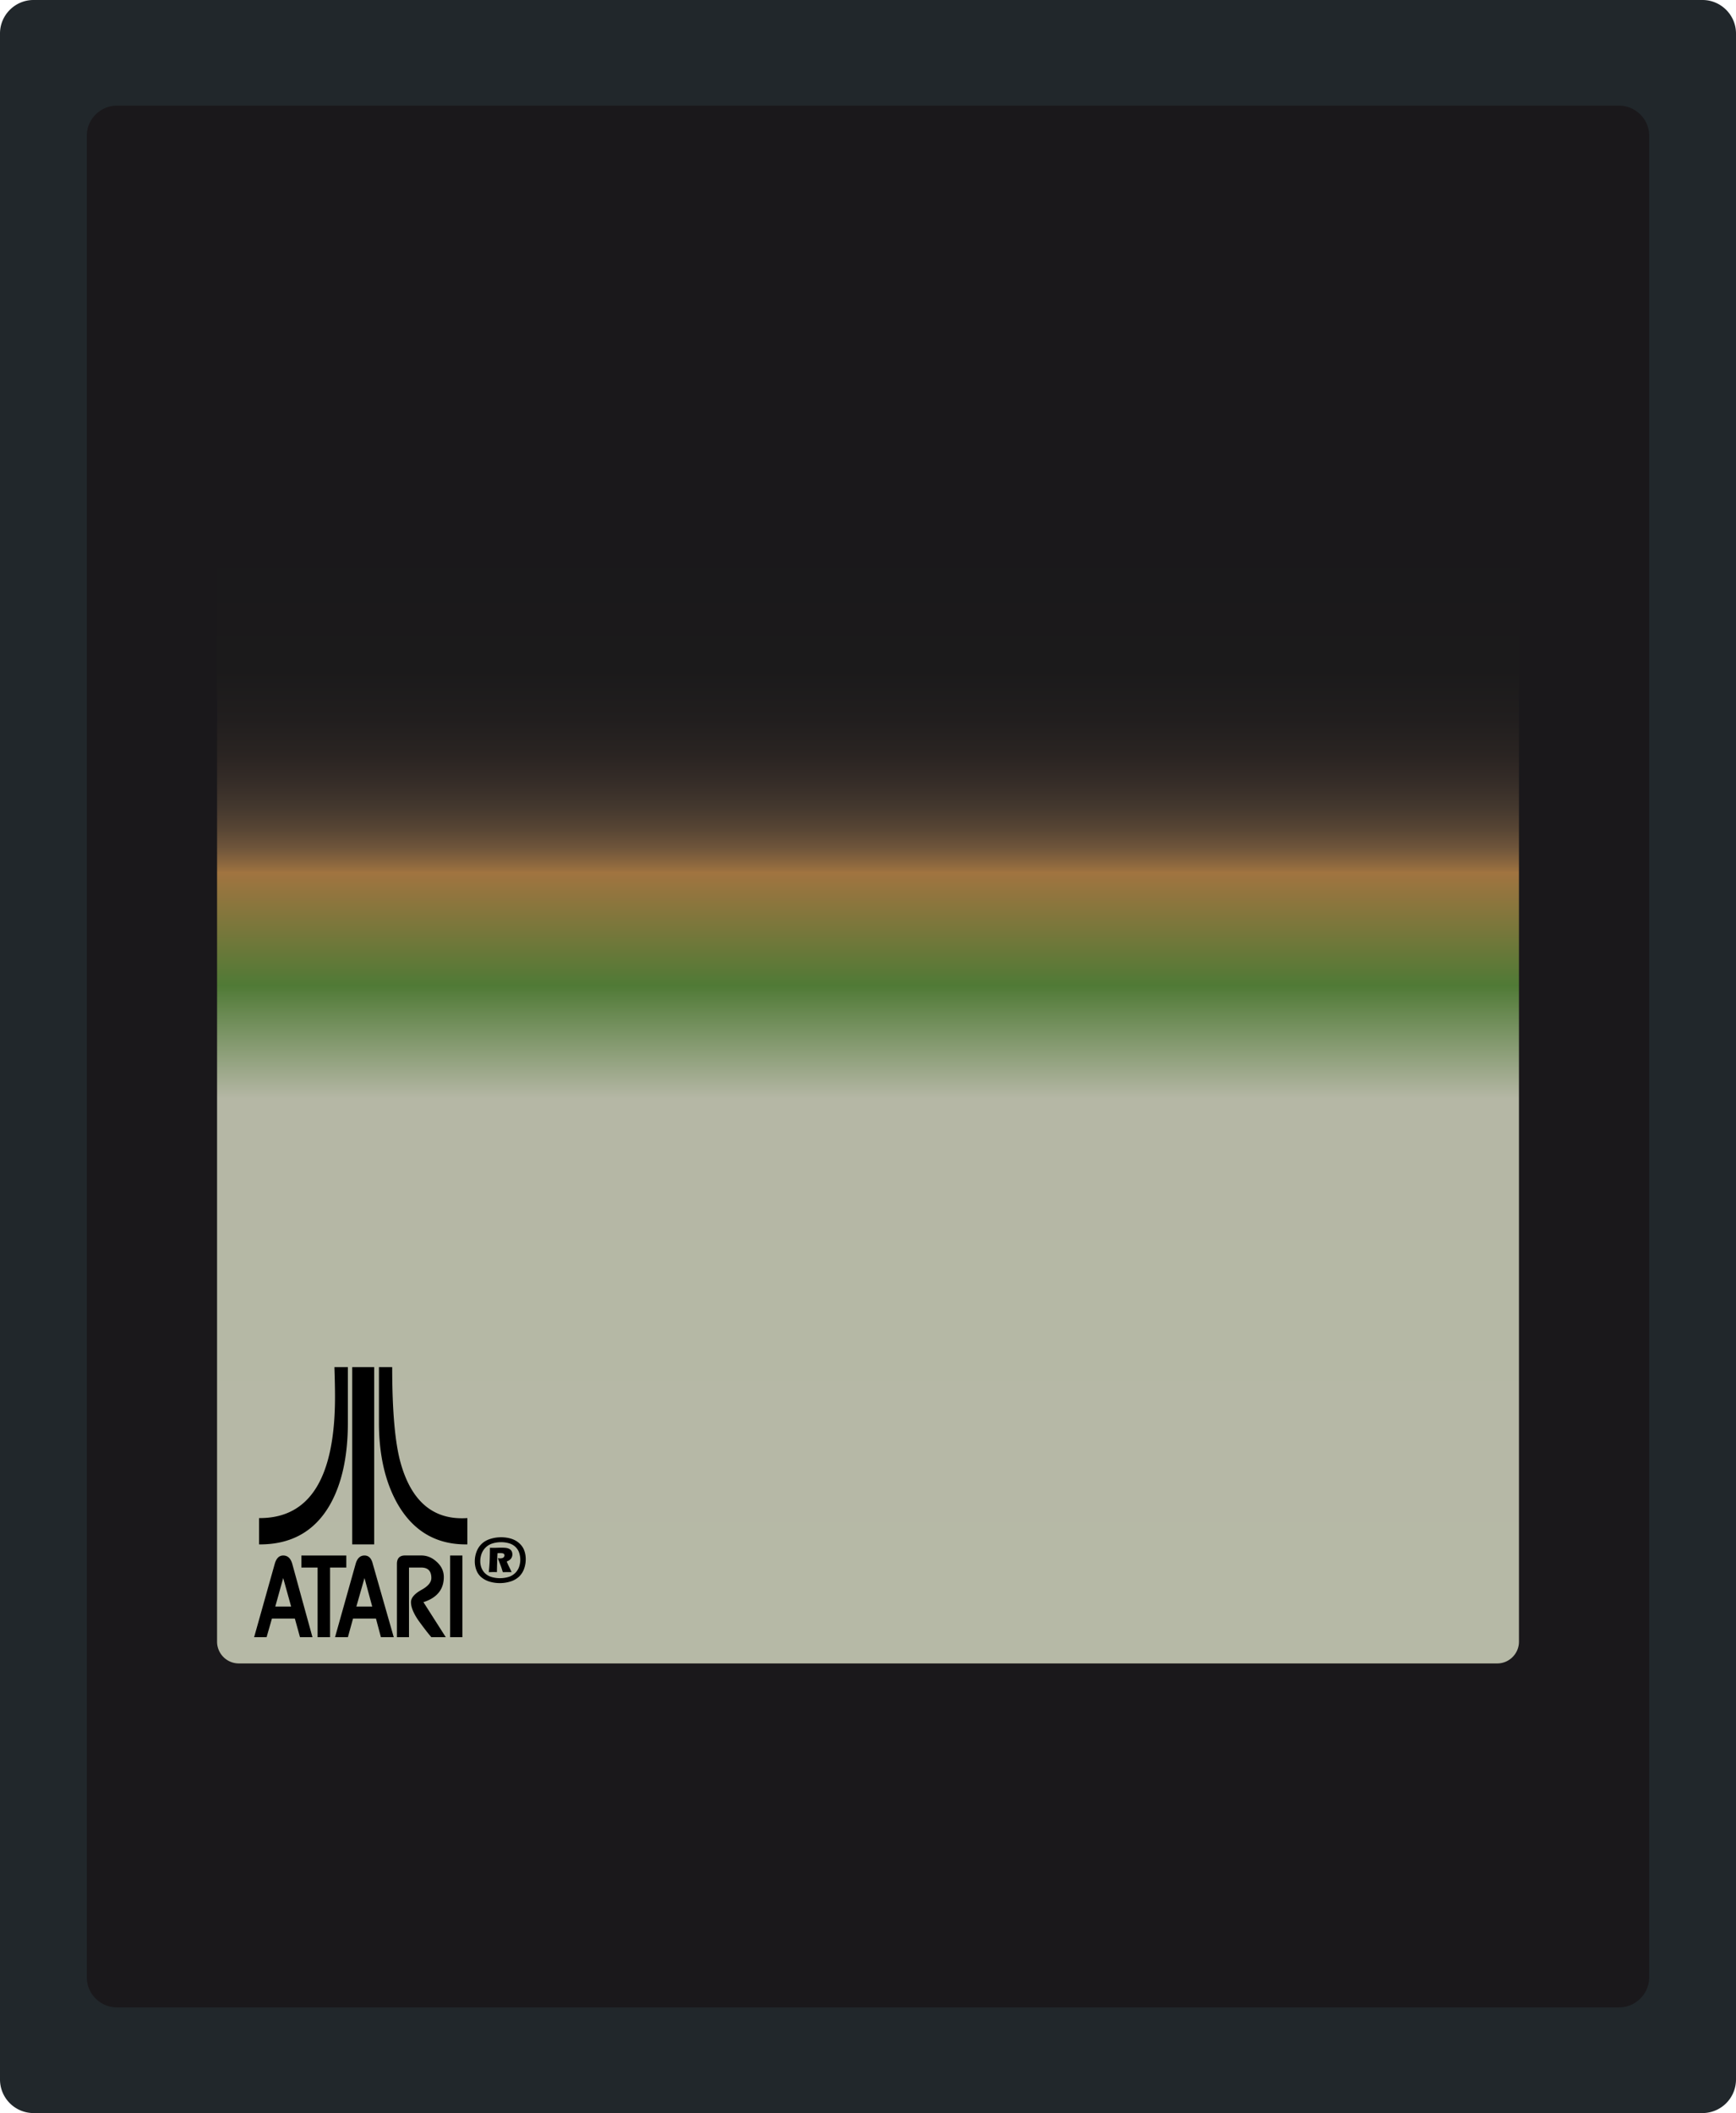 <?xml version="1.0" encoding="UTF-8" standalone="no"?>
<svg
   xmlns:dc="http://purl.org/dc/elements/1.1/"
   xmlns:cc="http://creativecommons.org/ns#"
   xmlns:rdf="http://www.w3.org/1999/02/22-rdf-syntax-ns#"
   xmlns:svg="http://www.w3.org/2000/svg"
   xmlns="http://www.w3.org/2000/svg"
   xmlns:sodipodi="http://sodipodi.sourceforge.net/DTD/sodipodi-0.dtd"
   xmlns:inkscape="http://www.inkscape.org/namespaces/inkscape"
   viewBox="0 0 96.938 117.958"
   version="1.1"
   id="svg37"
   sodipodi:docname="game.svg"
   width="96.938"
   height="117.958"
   inkscape:version="0.92.4 5da689c313, 2019-01-14">
  <defs
     id="defs41" />
  <sodipodi:namedview
     pagecolor="#ffffff"
     bordercolor="#666666"
     borderopacity="1"
     objecttolerance="10"
     gridtolerance="10"
     guidetolerance="10"
     inkscape:pageopacity="0"
     inkscape:pageshadow="2"
     inkscape:window-width="640"
     inkscape:window-height="480"
     id="namedview39"
     showgrid="false"
     inkscape:zoom="2.0007121"
     inkscape:cx="48.469501"
     inkscape:cy="58.979"
     inkscape:window-x="0"
     inkscape:window-y="0"
     inkscape:window-maximized="0"
     inkscape:current-layer="svg37">
    <inkscape:grid
       type="xygrid"
       id="grid850"
       originx="0"
       originy="-1.8310547e-07" />
  </sodipodi:namedview>
  <path
     d="M 95.068,117.958 H 1.87 A 1.875,1.875 0 0 1 0,116.088 V 1.87 C 0,0.842 0.842,0 1.87,0 h 93.198 c 1.029,0 1.87,0.842 1.87,1.87 v 114.218 a 1.874,1.874 0 0 1 -1.87,1.87 z"
     id="path2"
     inkscape:connector-curvature="0"
     style="fill:#21272b" />
  <path
     d="M 90.409,112.06 H 6.53 A 1.687,1.687 0 0 1 4.847,110.377 V 7.581 c 0,-0.926 0.757,-1.683 1.683,-1.683 h 83.878 c 0.926,0 1.683,0.757 1.683,1.683 v 102.796 a 1.687,1.687 0 0 1 -1.682,1.683 z"
     id="path4"
     inkscape:connector-curvature="0"
     style="fill:#1a181b" />
  <linearGradient
     id="a"
     gradientUnits="userSpaceOnUse"
     x1="48.469"
     y1="92.859"
     x2="48.469"
     y2="29.8">
    <stop
       offset="0"
       stop-color="#b6b9a6"
       id="stop6" />
    <stop
       offset=".5"
       stop-color="#b5b7a5"
       id="stop8" />
    <stop
       offset=".6"
       stop-color="#507a36"
       id="stop10" />
    <stop
       offset=".7"
       stop-color="#a17440"
       id="stop12" />
    <stop
       offset=".706"
       stop-color="#906a3f"
       id="stop14" />
    <stop
       offset=".722"
       stop-color="#6f553b"
       id="stop16" />
    <stop
       offset=".739"
       stop-color="#574534"
       id="stop18" />
    <stop
       offset=".758"
       stop-color="#44382e"
       id="stop20" />
    <stop
       offset=".779"
       stop-color="#362d28"
       id="stop22" />
    <stop
       offset=".804"
       stop-color="#2a2422"
       id="stop24" />
    <stop
       offset=".836"
       stop-color="#211e1e"
       id="stop26" />
    <stop
       offset=".879"
       stop-color="#1b1a1b"
       id="stop28" />
    <stop
       offset="1"
       stop-color="#1a181b"
       id="stop30" />
  </linearGradient>
  <path
     d="m 13.333,29.8 h 70.273 c 0.667,0 1.212,0.546 1.212,1.212 v 60.634 c 0,0.667 -0.546,1.212 -1.212,1.212 H 13.333 A 1.216,1.216 0 0 1 12.121,91.646 V 31.012 c 0,-0.666 0.545,-1.212 1.212,-1.212 z"
     id="path33"
     inkscape:connector-curvature="0"
     style="fill:url(#a)" />
  <path
     d="m 17.448,91.393 h -0.696 l -0.287,-1.038 h -1.281 l -0.298,1.038 H 14.19 l 1.149,-4.086 c 0.088,-0.316 0.246,-0.475 0.475,-0.475 0.25,0 0.42,0.159 0.508,0.475 z M 19.425,79.41 c 0,1.9 -0.339,3.439 -1.016,4.616 -0.854,1.473 -2.169,2.202 -3.943,2.187 v -1.469 c 2.827,0.022 4.241,-2.234 4.241,-6.77 0,-0.449 -0.011,-1.001 -0.033,-1.657 h 0.751 z m -3.169,10.271 -0.442,-1.59 -0.442,1.59 z m 3.081,-2.175 h -0.906 v 3.887 H 17.735 V 87.506 H 16.83 v -0.674 h 2.507 z m 2.65,3.887 H 21.27 l -0.276,-1.038 h -1.281 l -0.287,1.038 h -0.718 l 1.149,-4.086 c 0.088,-0.316 0.254,-0.475 0.497,-0.475 0.235,0 0.39,0.159 0.464,0.475 z m -1.093,-5.18 h -1.226 v -9.895 h 1.226 z m -0.11,3.468 -0.431,-1.59 -0.453,1.59 z m 5.312,-3.468 h -0.088 c -1.672,0 -2.942,-0.754 -3.81,-2.264 C 21.506,82.727 21.16,81.214 21.16,79.41 v -3.092 h 0.74 c 0,2.481 0.162,4.282 0.486,5.4 0.618,2.143 1.855,3.152 3.711,3.026 v 1.469 z m -1.204,5.18 H 24.086 A 10.01,10.01 0 0 1 23.722,90.94 23.452,23.452 0 0 1 23.369,90.465 c -0.28,-0.405 -0.42,-0.747 -0.42,-1.027 0,-0.235 0.188,-0.46 0.563,-0.674 0.383,-0.206 0.574,-0.431 0.574,-0.674 0,-0.39 -0.188,-0.585 -0.563,-0.585 h -0.685 v 3.887 h -0.674 v -4.086 c 0,-0.316 0.151,-0.475 0.453,-0.475 h 0.906 c 0.324,0 0.614,0.121 0.872,0.364 0.258,0.236 0.387,0.516 0.387,0.839 0,0.692 -0.38,1.16 -1.138,1.403 z m 0.928,0 h -0.685 v -4.561 h 0.685 z m 2.165,-5.578 c 0.196,0 0.382,0.027 0.557,0.08 0.175,0.054 0.326,0.138 0.455,0.255 0.129,0.117 0.221,0.25 0.276,0.4 0.055,0.15 0.084,0.313 0.084,0.489 0,0.187 -0.031,0.366 -0.093,0.537 a 1.113,1.113 0 0 1 -0.279,0.435 1.223,1.223 0 0 1 -0.473,0.271 2.02,2.02 0 0 1 -1.156,0.015 1.297,1.297 0 0 1 -0.462,-0.237 0.947,0.947 0 0 1 -0.288,-0.397 1.37,1.37 0 0 1 -0.094,-0.505 c 0,-0.19 0.035,-0.374 0.103,-0.55 0.07,-0.176 0.17,-0.324 0.301,-0.443 0.131,-0.119 0.291,-0.207 0.479,-0.263 0.189,-0.059 0.386,-0.087 0.59,-0.087 z M 27.98,86.09 c -0.163,0 -0.318,0.022 -0.466,0.066 a 0.94,0.94 0 0 0 -0.62,0.574 1.204,1.204 0 0 0 -0.076,0.427 c 0,0.143 0.028,0.277 0.082,0.401 a 0.833,0.833 0 0 0 0.231,0.309 c 0.099,0.082 0.218,0.141 0.355,0.177 a 1.713,1.713 0 0 0 0.895,-0.009 0.896,0.896 0 0 0 0.598,-0.549 1.231,1.231 0 0 0 0.006,-0.819 0.792,0.792 0 0 0 -0.212,-0.322 0.864,0.864 0 0 0 -0.353,-0.195 1.575,1.575 0 0 0 -0.44,-0.06 z m -0.686,1.673 c 0.025,-0.232 0.043,-0.46 0.051,-0.684 0.008,-0.224 0.012,-0.45 0.012,-0.677 l 0.218,0.003 c 0.045,0 0.107,-0.001 0.187,-0.004 a 6.09,6.09 0 0 1 0.228,-0.005 c 0.153,0 0.262,0.008 0.329,0.024 0.067,0.017 0.122,0.041 0.165,0.074 0.043,0.033 0.075,0.072 0.095,0.117 a 0.412,0.412 0 0 1 -0.003,0.324 0.349,0.349 0 0 1 -0.109,0.138 0.55,0.55 0 0 1 -0.172,0.093 c 0.033,0.085 0.078,0.186 0.136,0.304 0.058,0.117 0.103,0.214 0.136,0.291 -0.099,-0.002 -0.181,-0.002 -0.244,-0.002 L 28.077,87.761 28.01,87.547 27.981,87.46 27.798,86.982 a 0.826,0.826 0 0 0 0.131,0.012 0.396,0.396 0 0 0 0.126,-0.02 0.165,0.165 0 0 0 0.087,-0.062 0.152,0.152 0 0 0 0.028,-0.087 0.113,0.113 0 0 0 -0.023,-0.07 0.128,0.128 0 0 0 -0.073,-0.043 0.664,0.664 0 0 0 -0.157,-0.013 2.67,2.67 0 0 0 -0.134,0.004 c -0.009,0.112 -0.017,0.287 -0.023,0.527 -0.007,0.24 -0.011,0.416 -0.011,0.53 a 7.582,7.582 0 0 0 -0.231,-0.004 z"
     id="path35"
     inkscape:connector-curvature="0" />
</svg>
